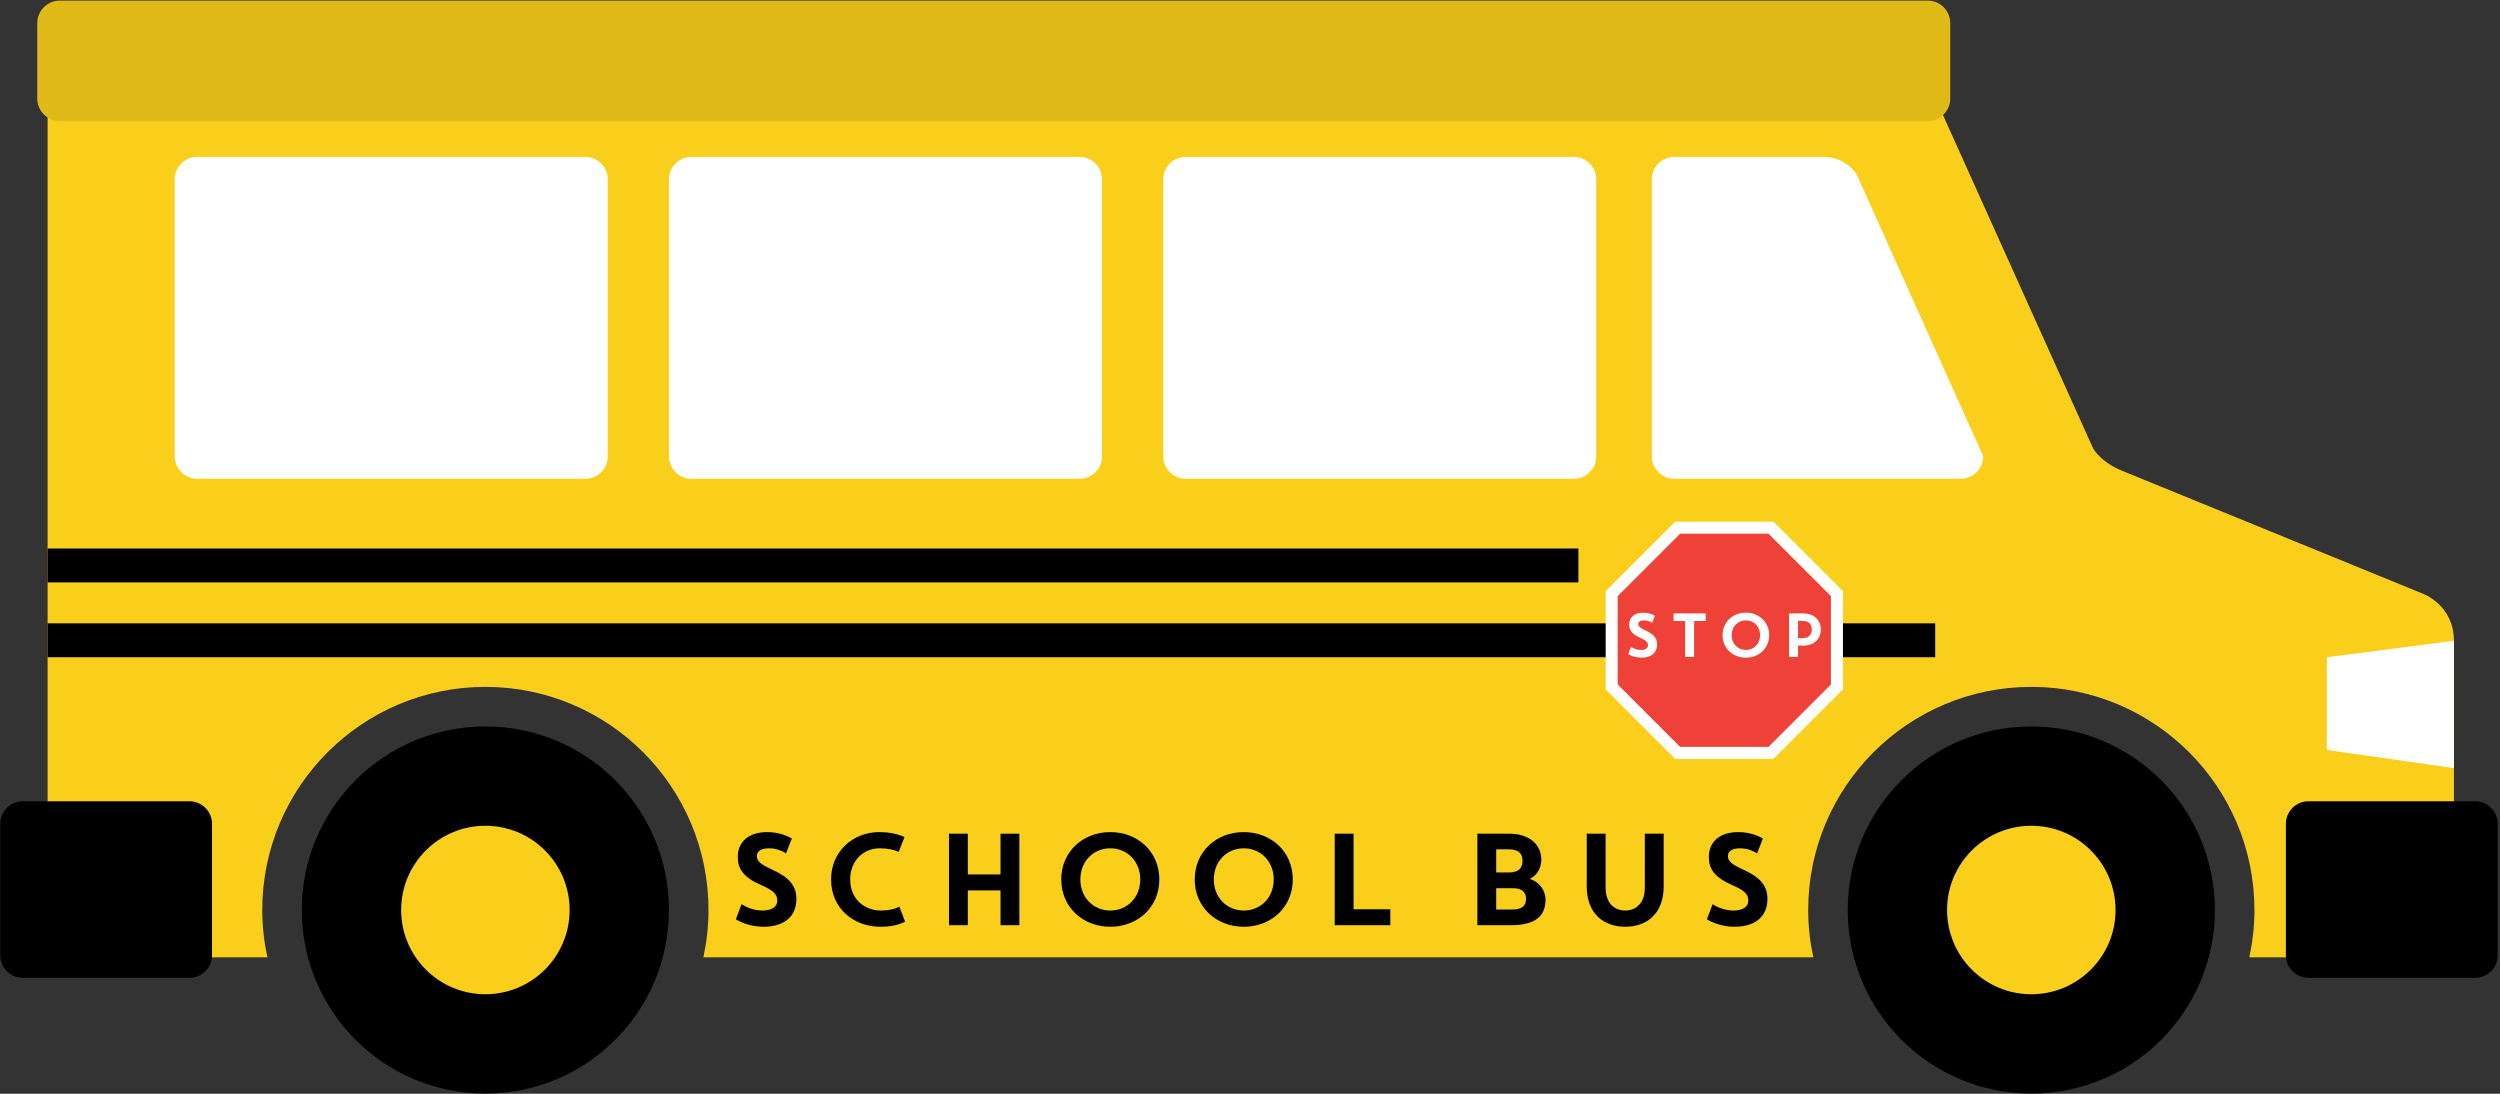 <svg width="608" height="266" viewBox="0 0 608 266" fill="none" xmlns="http://www.w3.org/2000/svg">
<rect x="0" y="0" width="608" height="266" fill="#333333" stroke="none"/>
<path d="M468.349 18.688L508.873 108.668C508.873 108.668 510.017 111.643 515.285 114.163L589.239 144.384C589.239 144.384 596.795 147.131 596.795 155.831V227.263C596.795 227.263 597.48 232.819 589.065 232.819H547.029C547.831 229.109 548.279 225.263 548.279 221.313C548.279 191.343 523.985 167.051 494.017 167.051C464.045 167.051 439.753 191.343 439.753 221.313C439.753 225.263 440.201 229.109 441.001 232.819H171.061C171.86 229.109 172.308 225.263 172.308 221.313C172.308 191.343 148.016 167.051 118.044 167.051C88.076 167.051 63.784 191.343 63.784 221.313C63.784 225.263 64.231 229.109 65.031 232.819H21.881C21.881 232.819 11.581 234.367 11.581 222.229V18.688H468.349Z" fill="#F9CF1B"/>
<path d="M73.399 221.313C73.399 245.971 93.388 265.96 118.044 265.96C142.703 265.96 162.692 245.971 162.692 221.313C162.692 196.655 142.703 176.667 118.044 176.667C93.388 176.667 73.399 196.655 73.399 221.313Z" fill="black"/>
<path d="M449.368 221.313C449.368 245.971 469.357 265.96 494.017 265.96C518.673 265.96 538.663 245.971 538.663 221.313C538.663 196.655 518.673 176.667 494.017 176.667C469.357 176.667 449.368 196.655 449.368 221.313Z" fill="black"/>
<path d="M282.895 110.959C282.895 113.992 285.355 116.452 288.389 116.452H382.719C385.752 116.452 388.213 113.992 388.213 110.959V43.644C388.213 40.611 385.752 38.151 382.719 38.151H288.389C285.355 38.151 282.895 40.611 282.895 43.644V110.959Z" fill="white"/>
<path d="M401.724 110.959C401.724 113.992 404.185 116.452 407.219 116.452H476.82C479.855 116.452 482.315 113.992 482.315 110.959L452.092 43.644C450.965 40.311 446.884 38.151 443.851 38.151H407.219C404.185 38.151 401.724 40.611 401.724 43.644V110.959Z" fill="white"/>
<path d="M162.692 110.959C162.692 113.992 165.152 116.452 168.187 116.452H262.517C265.551 116.452 268.012 113.992 268.012 110.959V43.644C268.012 40.611 265.551 38.151 262.517 38.151H168.187C165.152 38.151 162.692 40.611 162.692 43.644V110.959Z" fill="white"/>
<path d="M42.491 110.959C42.491 113.992 44.951 116.452 47.984 116.452H142.315C145.349 116.452 147.808 113.992 147.808 110.959V43.644C147.808 40.611 145.349 38.151 142.315 38.151H47.984C44.951 38.151 42.491 40.611 42.491 43.644V110.959Z" fill="white"/>
<path d="M555.925 232.303C555.925 235.339 558.385 237.799 561.419 237.799H601.947C604.98 237.799 607.44 235.339 607.44 232.303V200.365C607.44 197.329 604.98 194.868 601.947 194.868H561.419C558.385 194.868 555.925 197.329 555.925 200.365V232.303Z" fill="black"/>
<path d="M0.053 232.303C0.053 235.339 2.507 237.799 5.545 237.799H46.073C49.106 237.799 51.566 235.339 51.566 232.303V200.365C51.566 197.329 49.106 194.868 46.073 194.868H5.545C2.507 194.868 0.053 197.329 0.053 200.365V232.303Z" fill="black"/>
<path d="M383.865 141.636H11.581V133.396H383.865V141.636Z" fill="black"/>
<path d="M470.641 159.839H11.581V151.596H470.641V159.839Z" fill="black"/>
<path d="M596.795 155.831L565.885 159.839V182.389L596.795 186.817V155.831" fill="white"/>
<path d="M9.063 23.953C9.063 26.989 11.521 29.449 14.556 29.449H468.808C471.843 29.449 474.303 26.989 474.303 23.953V5.637C474.303 2.601 471.843 0.14 468.808 0.14H14.556C11.521 0.14 9.063 2.601 9.063 5.637V23.953" fill="#E0BA17"/>
<path d="M431.303 184.569L448.205 167.668V143.767L431.303 126.865H407.403L390.501 143.767V167.668L407.403 184.569H431.303Z" fill="white"/>
<path d="M430.096 181.645L445.285 166.457V144.975L430.096 129.788H408.613L393.424 144.975V166.457L408.613 181.645H430.096" fill="#EE4238"/>
<path d="M396.229 151.873C396.229 150.163 397.439 149 399.629 149C400.644 149 401.689 149.272 402.472 149.743L401.807 151.465C401.261 151.1 400.537 150.876 399.841 150.876C398.887 150.876 398.436 151.219 398.436 151.768C398.436 152.359 398.827 152.712 400.265 153.369C402.117 154.216 403.003 155.153 403.003 156.74C403.003 158.693 401.672 159.949 399.176 159.949C398.072 159.949 396.893 159.628 396 159.083L396.664 157.331C397.347 157.799 398.265 158.073 399.087 158.073C400.141 158.073 400.796 157.651 400.796 156.917C400.796 156.135 400.243 155.697 398.94 155.131C396.839 154.216 396.229 153.241 396.229 151.873" fill="white"/>
<path d="M409.835 151.027H407.011V149.181H414.84V151.027H412.013V159.761H409.835V151.027Z" fill="white"/>
<path d="M424.596 158.073C426.517 158.073 428.057 156.605 428.057 154.472C428.057 152.341 426.517 150.876 424.596 150.876C422.675 150.876 421.135 152.341 421.135 154.472C421.135 156.605 422.675 158.073 424.596 158.073ZM424.596 149C427.772 149 430.265 151.268 430.265 154.472C430.265 157.68 427.772 159.949 424.596 159.949C421.42 159.949 418.925 157.68 418.925 154.472C418.925 151.268 421.42 149 424.596 149Z" fill="white"/>
<path d="M438.404 150.995H437.284V155.2H438.404C439.824 155.2 440.627 154.428 440.627 153.099C440.627 151.768 439.824 150.995 438.404 150.995ZM437.284 157.016V159.761H435.109V149.181H438.587C441.231 149.181 442.831 150.889 442.831 153.099C442.831 155.308 441.231 157.016 438.587 157.016H437.284" fill="white"/>
<path d="M179.432 208.407C179.432 204.813 181.977 202.365 186.588 202.365C188.717 202.365 190.913 202.936 192.567 203.923L191.168 207.549C190.023 206.784 188.496 206.309 187.031 206.309C185.028 206.309 184.076 207.037 184.076 208.183C184.076 209.424 184.901 210.172 187.921 211.556C191.82 213.336 193.681 215.309 193.681 218.649C193.681 222.751 190.88 225.388 185.633 225.388C183.313 225.388 180.829 224.719 178.955 223.577L180.352 219.887C181.787 220.873 183.725 221.444 185.443 221.444C187.669 221.444 189.039 220.556 189.039 219.013C189.039 217.375 187.876 216.452 185.141 215.261C180.719 213.336 179.432 211.284 179.432 208.407" fill="black"/>
<path d="M213.824 202.365C216.051 202.365 218.057 202.712 219.964 203.569L218.564 207.196C217.356 206.595 215.671 206.309 213.921 206.309C209.883 206.309 206.764 209.424 206.764 213.879C206.764 218.809 210.423 221.444 214.177 221.444C215.924 221.444 217.42 221.161 218.724 220.492L220.121 224.148C218.34 225.073 216.241 225.388 214.081 225.388C207.687 225.388 202.12 221.004 202.12 213.879C202.12 206.943 207.56 202.365 213.824 202.365Z" fill="black"/>
<path d="M230.795 202.747H235.375V212.668H243.328V202.747H247.905V225.009H243.328V216.548H235.375V225.009H230.795V202.747Z" fill="black"/>
<path d="M270.025 221.444C274.065 221.444 277.311 218.361 277.311 213.879C277.311 209.392 274.065 206.309 270.025 206.309C265.987 206.309 262.743 209.392 262.743 213.879C262.743 218.361 265.987 221.444 270.025 221.444ZM270.025 202.365C276.705 202.365 281.953 207.137 281.953 213.879C281.953 220.62 276.705 225.388 270.025 225.388C263.347 225.388 258.099 220.62 258.099 213.879C258.099 207.137 263.347 202.365 270.025 202.365Z" fill="black"/>
<path d="M302.481 221.444C306.521 221.444 309.767 218.361 309.767 213.879C309.767 209.392 306.521 206.309 302.481 206.309C298.443 206.309 295.201 209.392 295.201 213.879C295.201 218.361 298.443 221.444 302.481 221.444ZM302.481 202.365C309.164 202.365 314.409 207.137 314.409 213.879C314.409 220.62 309.164 225.388 302.481 225.388C295.804 225.388 290.555 220.62 290.555 213.879C290.555 207.137 295.804 202.365 302.481 202.365Z" fill="black"/>
<path d="M324.605 202.747H329.191V221.132H338.127V225.009H324.605V202.747" fill="black"/>
<path d="M363.876 216.007V221.191H367.817C370.239 221.191 371.129 220.241 371.129 218.612C371.129 216.993 370.239 216.007 367.817 216.007H363.876ZM366.865 206.56H363.876V212.191H366.865C369.348 212.191 370.267 211.141 370.267 209.363C370.267 207.58 369.348 206.56 366.865 206.56V206.56ZM359.296 202.747H367.025C372.049 202.747 374.849 205.48 374.849 209.105C374.849 210.887 373.924 212.891 372.02 213.751C374.308 214.449 375.868 216.452 375.868 218.809C375.868 222.849 373.32 225.009 367.437 225.009H359.296V202.747" fill="black"/>
<path d="M385.899 215.596V202.747H390.484V215.881C390.484 219.793 392.771 221.444 395.252 221.444C397.735 221.444 400.023 219.793 400.023 215.881V202.747H404.601V215.596C404.601 222.335 400.343 225.388 395.252 225.388C390.163 225.388 385.899 222.335 385.899 215.596Z" fill="black"/>
<path d="M415.591 208.407C415.591 204.813 418.137 202.365 422.745 202.365C424.876 202.365 427.071 202.936 428.724 203.923L427.325 207.549C426.18 206.784 424.653 206.309 423.191 206.309C421.185 206.309 420.231 207.037 420.231 208.183C420.231 209.424 421.057 210.172 424.084 211.556C427.979 213.336 429.841 215.309 429.841 218.649C429.841 222.751 427.039 225.388 421.791 225.388C419.468 225.388 416.987 224.719 415.112 223.577L416.511 219.887C417.941 220.873 419.883 221.444 421.6 221.444C423.827 221.444 425.196 220.556 425.196 219.013C425.196 217.375 424.035 216.452 421.299 215.261C416.875 213.336 415.591 211.284 415.591 208.407Z" fill="black"/>
<path d="M473.528 221.313C473.528 232.627 482.701 241.8 494.017 241.8C505.331 241.8 514.503 232.627 514.503 221.313C514.503 209.999 505.331 200.825 494.017 200.825C482.701 200.825 473.528 209.999 473.528 221.313Z" fill="#F9CF1B"/>
<path d="M97.559 221.313C97.559 232.627 106.731 241.8 118.044 241.8C129.36 241.8 138.534 232.627 138.534 221.313C138.534 209.999 129.36 200.825 118.044 200.825C106.731 200.825 97.559 209.999 97.559 221.313Z" fill="#F9CF1B"/>
</svg>
